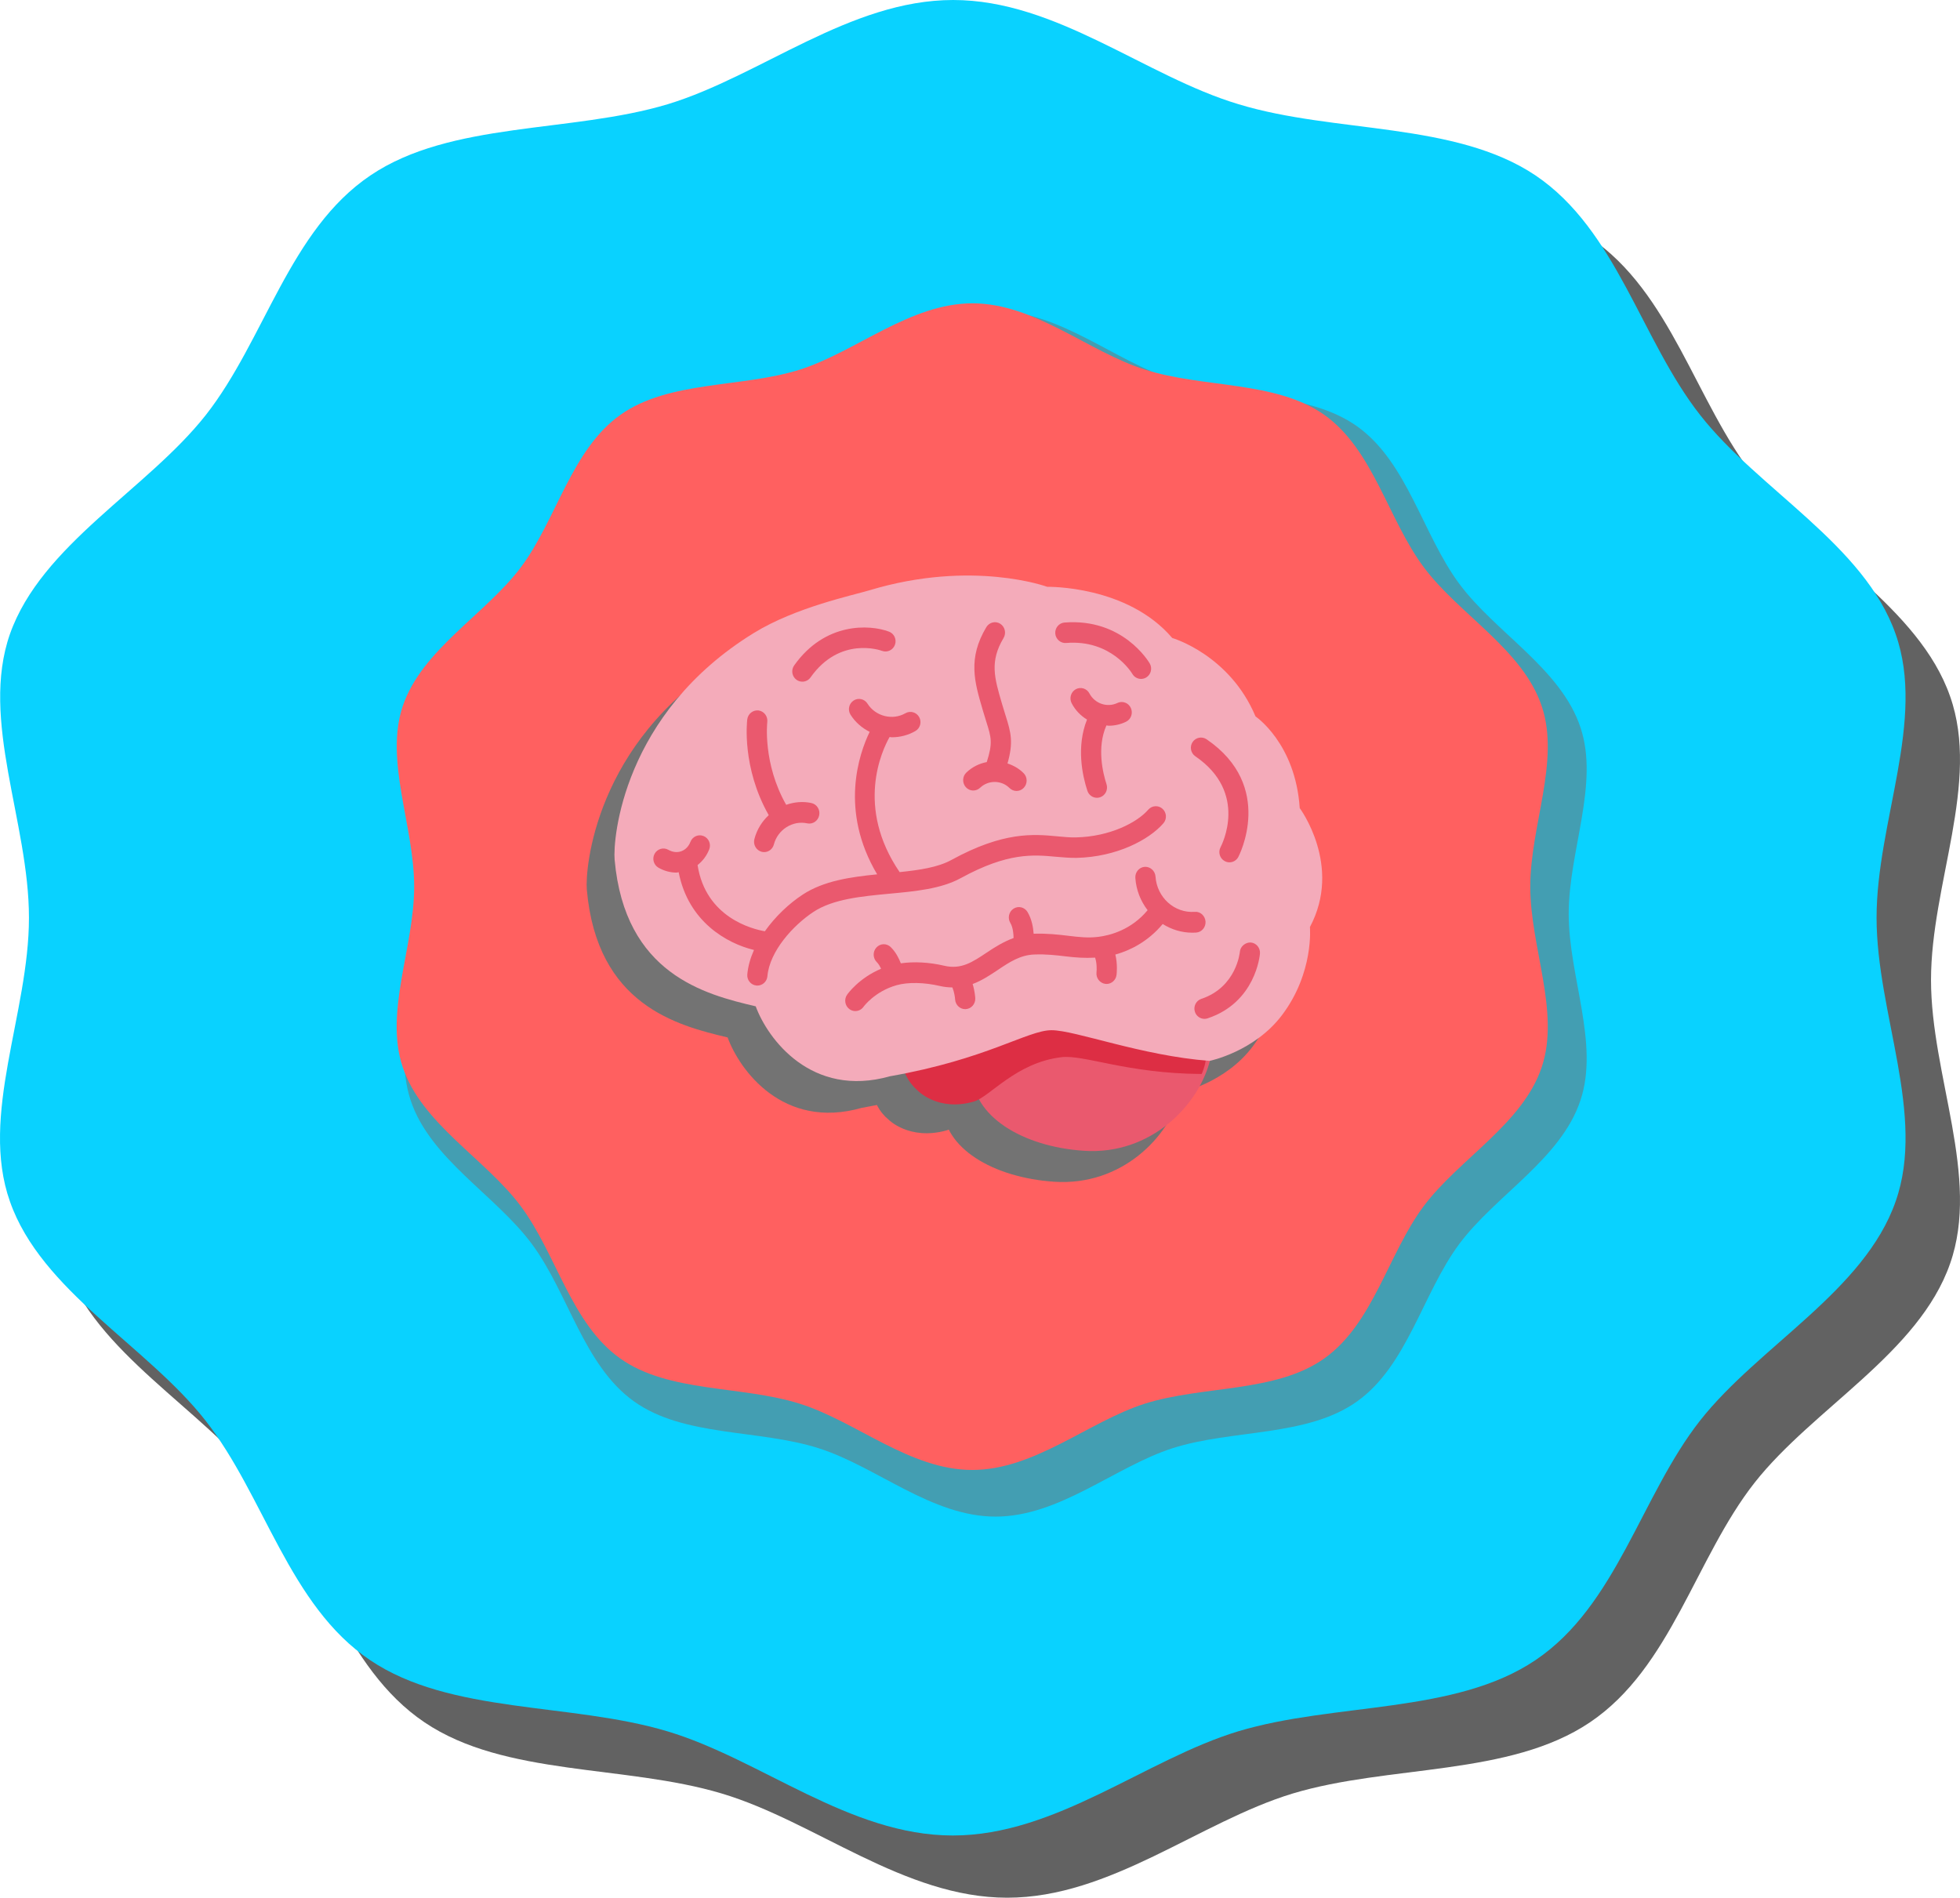 <svg width="252" height="244" viewBox="0 0 252 244" fill="none" xmlns="http://www.w3.org/2000/svg">
<path d="M248.273 126C248.273 113.687 254.645 100.616 250.725 89.53C246.706 78.018 233.085 70.941 225.589 61.361C217.993 51.69 214.858 37.584 204.422 30.554C194.08 23.617 178.645 25.175 166.248 21.401C154.244 17.815 142.827 8 129.55 8C116.269 8 104.802 17.767 92.848 21.401C80.451 25.127 64.966 23.569 54.628 30.554C44.192 37.584 41.053 51.69 33.461 61.361C25.915 70.941 12.34 78.018 8.275 89.53C4.405 100.616 10.723 113.687 10.723 126C10.723 138.313 4.355 151.384 8.275 162.473C12.291 173.986 25.915 181.063 33.412 190.639C41.008 200.31 44.142 214.42 54.579 221.449C64.916 228.431 80.352 226.873 92.798 230.603C104.802 234.189 116.219 244 129.5 244C142.778 244 154.244 234.233 166.202 230.603C178.599 226.873 194.08 228.431 204.422 221.449C214.858 214.42 217.993 200.31 225.589 190.639C233.135 181.063 246.706 173.986 250.725 162.473C254.645 151.336 248.273 138.269 248.273 126Z" fill="#626262"/>
<path d="M241.273 118C241.273 105.687 247.645 92.616 243.725 81.53C239.706 70.018 226.085 62.941 218.589 53.361C210.993 43.69 207.858 29.584 197.422 22.554C187.08 15.617 171.645 17.175 159.248 13.401C147.244 9.815 135.827 0 122.55 0C109.269 0 97.802 9.767 85.848 13.401C73.451 17.127 57.966 15.569 47.628 22.554C37.192 29.584 34.053 43.69 26.461 53.361C18.915 62.941 5.34 70.018 1.275 81.53C-2.595 92.616 3.723 105.687 3.723 118C3.723 130.313 -2.645 143.384 1.275 154.473C5.291 165.986 18.915 173.063 26.412 182.639C34.008 192.31 37.142 206.42 47.579 213.449C57.916 220.431 73.352 218.873 85.798 222.603C97.802 226.189 109.219 236 122.5 236C135.778 236 147.244 226.233 159.202 222.603C171.599 218.873 187.08 220.431 197.422 213.449C207.858 206.42 210.993 192.31 218.589 182.639C226.135 173.063 239.706 165.986 243.725 154.473C247.645 143.336 241.273 130.269 241.273 118Z" fill="#09D2FF"/>
<path d="M201.69 117.501C201.69 109.413 205.641 100.829 203.209 93.546C200.717 85.986 192.266 81.338 187.613 75.048C182.901 68.694 180.957 59.43 174.482 54.813C168.067 50.257 158.491 51.281 150.799 48.802C143.351 46.445 136.269 40 128.03 40C119.793 40 112.678 46.415 105.26 48.802C97.569 51.248 87.962 50.227 81.55 54.813C75.073 59.43 73.129 68.694 68.416 75.048C63.734 81.338 55.313 85.986 52.791 93.546C50.389 100.829 54.31 109.413 54.31 117.501C54.31 125.587 50.359 134.171 52.791 141.454C55.283 149.014 63.734 153.662 68.387 159.954C73.097 166.306 75.043 175.57 81.518 180.189C87.933 184.773 97.509 183.752 105.231 186.2C112.678 188.555 119.761 195 128 195C136.237 195 143.351 188.585 150.769 186.2C158.461 183.752 168.067 184.773 174.482 180.189C180.957 175.57 182.901 166.306 187.613 159.954C192.296 153.662 200.717 149.014 203.209 141.454C205.641 134.14 201.69 125.557 201.69 117.501Z" fill="#439EB2"/>
<path d="M196.749 114C196.749 106.174 200.598 97.866 198.23 90.82C195.802 83.503 187.574 79.005 183.045 72.916C178.457 66.769 176.563 57.803 170.259 53.335C164.012 48.926 154.687 49.916 147.199 47.518C139.947 45.238 133.051 39 125.03 39C117.007 39 110.081 45.208 102.859 47.518C95.371 49.886 86.016 48.895 79.771 53.335C73.467 57.803 71.571 66.769 66.985 72.916C62.426 79.005 54.226 83.503 51.77 90.82C49.432 97.866 53.249 106.174 53.249 114C53.249 121.826 49.402 130.134 51.77 137.182C54.196 144.499 62.426 148.998 66.955 155.084C71.543 161.231 73.437 170.199 79.742 174.667C85.986 179.104 95.311 178.114 102.829 180.485C110.081 182.764 116.977 189 125 189C133.021 189 139.947 182.792 147.171 180.485C154.66 178.114 164.012 179.104 170.259 174.667C176.563 170.199 178.457 161.231 183.045 155.084C187.604 148.998 195.802 144.499 198.23 137.182C200.598 130.103 196.749 121.798 196.749 114Z" fill="#FF6060"/>
<path d="M152.175 137.918C152.182 138.667 151.991 139.648 151.793 140.456C150.403 146.144 144.232 152.522 135.543 151.943C127.668 151.417 121.256 147.589 121.256 142.222C121.256 136.855 127.652 132.504 135.543 132.504C143.433 132.504 152.124 132.551 152.175 137.918Z" fill="#737373"/>
<path d="M135.542 133.405C131.304 133.405 121.633 134.592 119.411 134.592C115.492 134.592 112.311 137.084 112.311 140.157C112.311 141.636 113.059 142.972 114.258 143.969C114.258 143.969 116.891 146.643 121.635 145.361C123.711 144.798 127.088 140.627 133.031 139.964C135.993 139.632 141.538 141.951 151.288 142.007C151.705 141.096 151.792 140.463 151.792 140.463C151.792 135.089 143.432 133.405 135.542 133.405Z" fill="#737373"/>
<path d="M151.793 140.457C151.793 140.457 157.51 139.284 161.064 134.55C165.207 129.029 164.664 123.12 164.664 123.12C168.862 115.169 163.354 107.714 163.354 107.714C162.806 99.318 157.683 95.843 157.683 95.843C154.354 87.834 146.994 85.683 146.994 85.683C141.214 78.835 130.962 79.057 130.962 79.057C130.962 79.057 121.355 75.491 108.168 79.499C105.988 80.162 98.678 81.706 93.334 85.02C76.487 95.462 75.212 111.748 75.449 114.394C76.754 129.192 87.008 131.843 93.552 133.389C95.078 137.584 100.694 145.317 110.783 142.446C123.217 140.237 128.451 136.481 131.505 136.481C134.562 136.481 143.069 139.796 151.793 140.457Z" fill="#737373"/>
<path d="M120.346 116.664C126.441 113.338 129.744 113.647 132.66 113.915C133.587 113.999 134.464 114.067 135.351 114.06C140.543 113.941 144.751 111.727 146.611 109.583C147.087 109.031 147.034 108.195 146.491 107.71C145.952 107.228 145.128 107.277 144.643 107.829C143.209 109.485 139.673 111.309 135.291 111.411C134.506 111.435 133.716 111.355 132.901 111.278C129.773 110.984 125.888 110.624 119.103 114.331C117.363 115.284 114.976 115.636 112.389 115.9C106.639 107.495 110.098 100.175 111.088 98.43C111.185 98.437 111.279 98.468 111.378 98.468C112.425 98.468 113.477 98.209 114.43 97.662C115.059 97.302 115.282 96.494 114.925 95.857C114.571 95.221 113.772 94.997 113.144 95.357C111.468 96.317 109.263 95.761 108.222 94.119C107.831 93.5 107.023 93.32 106.416 93.72C105.808 94.114 105.631 94.932 106.02 95.548C106.641 96.532 107.516 97.27 108.503 97.765C107.138 100.57 104.549 107.943 109.477 116.19C106.01 116.533 102.539 117.028 99.821 118.803C98.07 119.948 96.274 121.622 94.907 123.549C93.259 123.264 87.231 121.76 86.179 114.987C86.835 114.471 87.362 113.794 87.689 112.955C87.956 112.276 87.627 111.505 86.954 111.236C86.282 110.965 85.523 111.299 85.256 111.981C85.023 112.577 84.6 113.011 84.066 113.203C83.539 113.392 82.938 113.329 82.383 113.016C81.748 112.659 80.954 112.894 80.604 113.53C80.254 114.17 80.48 114.978 81.113 115.333C81.854 115.753 82.65 115.963 83.442 115.963C83.539 115.963 83.631 115.919 83.728 115.914C84.973 122.309 89.965 125.119 93.496 125.969C93.036 126.999 92.723 128.059 92.628 129.129C92.566 129.855 93.098 130.502 93.818 130.565L93.936 130.57C94.605 130.57 95.179 130.054 95.238 129.362C95.522 126.146 98.551 122.79 101.241 121.027C103.764 119.38 107.458 119.032 111.033 118.696C114.502 118.376 117.779 118.068 120.346 116.664ZM154.024 112.677C153.681 113.32 153.916 114.125 154.549 114.471C154.747 114.583 154.963 114.637 155.175 114.637C155.638 114.637 156.084 114.389 156.324 113.95C156.372 113.859 161.144 104.809 152.211 98.725C151.614 98.323 150.8 98.479 150.395 99.087C149.992 99.692 150.151 100.516 150.749 100.925C157.67 105.638 154.176 112.392 154.024 112.677ZM99.77 91.277C100.178 91.277 100.578 91.087 100.832 90.725C104.627 85.379 109.884 87.208 110.108 87.294C110.784 87.542 111.53 87.194 111.781 86.51C112.034 85.823 111.689 85.062 111.01 84.807C108.496 83.864 102.694 83.567 98.707 89.182C98.286 89.772 98.419 90.602 99.006 91.029C99.239 91.197 99.506 91.277 99.77 91.277ZM133.988 86.274C139.811 85.793 142.461 90.069 142.58 90.27C142.827 90.688 143.262 90.922 143.708 90.922C143.934 90.922 144.164 90.863 144.371 90.739C144.995 90.368 145.204 89.558 144.841 88.927C144.698 88.684 141.333 83.048 133.783 83.63C133.063 83.686 132.526 84.326 132.582 85.057C132.639 85.786 133.29 86.339 133.988 86.274ZM157.937 125C157.293 124.962 156.584 125.478 156.526 126.212C156.522 126.258 156.105 130.766 151.527 132.291C150.841 132.52 150.468 133.267 150.696 133.963C150.873 134.519 151.389 134.874 151.939 134.874C152.075 134.874 152.211 134.853 152.346 134.809C158.556 132.747 159.116 126.688 159.137 126.431C159.192 125.7 158.658 125.058 157.937 125Z" fill="#737373"/>
<path d="M93.152 112.121C92.963 112.829 93.376 113.556 94.075 113.745C94.188 113.777 94.303 113.791 94.416 113.791C94.994 113.791 95.521 113.401 95.677 112.81C96.174 110.926 98.103 109.716 100.002 110.122C100.711 110.269 101.402 109.814 101.551 109.097C101.701 108.38 101.247 107.679 100.538 107.527C99.422 107.289 98.303 107.401 97.272 107.756C94.22 102.471 94.814 97.26 94.821 97.204C94.915 96.48 94.413 95.815 93.698 95.714C92.987 95.628 92.326 96.123 92.227 96.847C92.192 97.104 91.495 102.985 95.01 109.076C94.135 109.872 93.47 110.914 93.152 112.121ZM122.414 105.575C123.48 104.575 125.188 104.594 126.221 105.615C126.479 105.862 126.806 105.988 127.135 105.988C127.478 105.988 127.818 105.853 128.072 105.584C128.576 105.061 128.564 104.22 128.046 103.711C127.446 103.12 126.725 102.726 125.961 102.478C126.734 99.785 126.428 98.589 125.71 96.35C125.583 95.962 125.445 95.525 125.298 95.03L125.22 94.766C124.267 91.564 123.636 89.45 125.448 86.47C125.827 85.847 125.634 85.031 125.017 84.646C124.414 84.265 123.599 84.452 123.217 85.08C120.789 89.077 121.68 92.071 122.716 95.534L122.794 95.798C122.948 96.314 123.088 96.763 123.22 97.169C123.866 99.187 124.062 99.862 123.273 102.3C122.306 102.483 121.383 102.926 120.628 103.636C120.098 104.134 120.071 104.975 120.563 105.51C121.058 106.047 121.887 106.072 122.414 105.575ZM139.074 97.662C139.836 97.662 140.605 97.501 141.323 97.155C141.976 96.845 142.257 96.053 141.949 95.392C141.643 94.729 140.851 94.453 140.209 94.757C138.894 95.383 137.274 94.841 136.586 93.547C136.243 92.9 135.444 92.664 134.813 93.003C134.176 93.348 133.936 94.154 134.279 94.796C134.751 95.689 135.451 96.389 136.268 96.877C134.862 100.336 135.66 104.01 136.312 105.958C136.496 106.511 137.007 106.859 137.552 106.859C137.693 106.859 137.831 106.838 137.971 106.792C138.657 106.558 139.026 105.804 138.791 105.112C138.351 103.793 137.499 100.458 138.786 97.622C138.885 97.627 138.977 97.662 139.074 97.662ZM151.632 122.655C151.581 121.926 150.958 121.349 150.242 121.417C147.586 121.606 145.325 119.57 145.143 116.902C145.093 116.174 144.451 115.629 143.749 115.669C143.031 115.721 142.485 116.354 142.531 117.082C142.639 118.647 143.228 120.055 144.124 121.204C142.02 123.711 139.263 124.425 137.727 124.607C136.367 124.771 135.179 124.631 133.805 124.467C132.546 124.32 131.121 124.154 129.361 124.208L129.347 124.21C129.296 123.451 129.117 122.347 128.548 121.426C128.166 120.81 127.358 120.621 126.746 121.008C126.136 121.396 125.947 122.213 126.332 122.835C126.684 123.405 126.748 124.313 126.748 124.757C125.429 125.236 124.288 125.941 123.256 126.623C121.413 127.835 119.96 128.795 117.776 128.298C115.797 127.837 113.815 127.746 112.135 127.985C111.872 127.319 111.458 126.525 110.82 125.911C110.293 125.408 109.467 125.429 108.97 125.964C108.475 126.494 108.495 127.335 109.023 127.837C109.246 128.052 109.425 128.365 109.568 128.678C106.682 129.881 105.234 131.894 105.167 131.992C104.748 132.586 104.886 133.405 105.466 133.83C105.697 133.999 105.964 134.08 106.231 134.08C106.638 134.08 107.038 133.891 107.294 133.536C107.308 133.515 108.744 131.567 111.58 130.78C113.046 130.372 115.147 130.407 117.196 130.878C117.769 131.011 118.301 131.056 118.816 131.065C119.06 131.642 119.155 132.329 119.169 132.583C119.21 133.289 119.785 133.833 120.474 133.833L120.545 133.83C121.263 133.791 121.816 133.174 121.783 132.445C121.774 132.312 121.723 131.528 121.443 130.626C122.649 130.185 123.698 129.493 124.686 128.844C126.182 127.854 127.6 126.92 129.45 126.859C130.999 126.803 132.277 126.952 133.508 127.099C134.751 127.244 135.969 127.34 137.315 127.261C137.552 127.931 137.536 128.828 137.499 129.127C137.412 129.851 137.918 130.512 138.634 130.607C138.689 130.617 138.745 130.619 138.8 130.619C139.447 130.619 140.008 130.133 140.096 129.465C140.117 129.302 140.25 128.108 139.942 126.866C141.82 126.354 144.149 125.243 146.078 122.968C147.208 123.666 148.525 124.077 149.924 124.077C150.088 124.077 150.251 124.073 150.414 124.061C151.133 124.014 151.678 123.386 151.632 122.655Z" fill="#737373"/>
<path d="M156 133.56C156.009 134.33 155.817 135.337 155.617 136.167C154.223 142.007 148.036 148.557 139.324 147.962C131.432 147.423 125 143.492 125 137.98C125 132.468 131.415 128 139.324 128C147.235 128 155.951 128.048 156 133.56Z" fill="#EA596E"/>
<path d="M138.948 129C134.762 129 125.208 130.254 123.016 130.254C119.142 130.254 116 132.887 116 136.134C116 137.696 116.741 139.108 117.926 140.162C117.926 140.162 120.527 142.987 125.211 141.632C127.261 141.038 130.597 136.63 136.47 135.929C139.394 135.579 144.873 138.029 154.502 138.089C154.916 137.126 155 136.458 155 136.458C155 130.779 146.742 129 138.948 129Z" fill="#DD2E44"/>
<path d="M155.522 136.405C155.522 136.405 161.251 135.241 164.812 130.542C168.965 125.06 168.419 119.194 168.419 119.194C172.626 111.302 167.107 103.901 167.107 103.901C166.56 95.565 161.424 92.115 161.424 92.115C158.091 84.165 150.715 82.029 150.715 82.029C144.924 75.231 134.649 75.451 134.649 75.451C134.649 75.451 125.024 71.911 111.809 75.89C109.624 76.548 102.302 78.081 96.946 81.371C80.064 91.737 78.786 107.905 79.023 110.532C80.331 125.223 90.606 127.854 97.163 129.389C98.692 133.553 104.32 141.23 114.429 138.381C126.888 136.187 132.135 132.459 135.195 132.459C138.256 132.459 146.78 135.749 155.522 136.405Z" fill="#F4ABBA"/>
<path d="M123.553 112.891C129.591 109.584 132.865 109.891 135.755 110.158C136.674 110.241 137.544 110.309 138.422 110.302C143.571 110.183 147.738 107.982 149.584 105.85C150.056 105.301 150.001 104.47 149.463 103.987C148.929 103.508 148.113 103.557 147.631 104.105C146.21 105.752 142.706 107.568 138.363 107.668C137.585 107.691 136.804 107.612 135.995 107.536C132.894 107.243 129.044 106.885 122.321 110.571C120.594 111.519 118.228 111.869 115.667 112.132C109.966 103.773 113.394 96.495 114.375 94.76C114.471 94.766 114.565 94.797 114.665 94.797C115.701 94.797 116.746 94.539 117.69 93.996C118.313 93.638 118.532 92.834 118.18 92.2C117.827 91.568 117.035 91.346 116.412 91.703C114.752 92.658 112.569 92.107 111.535 90.472C111.15 89.857 110.347 89.678 109.744 90.075C109.144 90.468 108.967 91.281 109.354 91.894C109.968 92.871 110.835 93.605 111.814 94.098C110.461 96.887 107.897 104.219 112.778 112.42C109.343 112.761 105.903 113.256 103.211 115.019C101.473 116.157 99.696 117.822 98.338 119.738C96.707 119.455 90.733 117.959 89.688 111.224C90.338 110.711 90.86 110.037 91.187 109.203C91.451 108.527 91.123 107.763 90.457 107.494C89.79 107.224 89.038 107.557 88.773 108.235C88.543 108.827 88.125 109.259 87.596 109.449C87.071 109.64 86.478 109.575 85.926 109.264C85.296 108.908 84.512 109.143 84.163 109.777C83.816 110.411 84.042 111.215 84.667 111.568C85.404 111.986 86.191 112.195 86.975 112.195C87.071 112.195 87.162 112.151 87.258 112.146C88.492 118.505 93.44 121.299 96.94 122.144C96.484 123.169 96.176 124.223 96.082 125.287C96.018 126.009 96.545 126.652 97.259 126.715L97.376 126.72C98.039 126.72 98.607 126.206 98.667 125.519C98.947 122.321 101.949 118.983 104.616 117.23C107.116 115.592 110.778 115.246 114.321 114.912C117.758 114.594 121.007 114.287 123.553 112.891ZM156.929 108.927C156.59 109.566 156.825 110.367 157.45 110.711C157.646 110.822 157.863 110.875 158.072 110.875C158.529 110.875 158.971 110.629 159.208 110.193C159.256 110.102 163.988 101.102 155.132 95.052C154.541 94.653 153.733 94.808 153.332 95.412C152.933 96.014 153.09 96.834 153.686 97.24C160.543 101.927 157.08 108.644 156.929 108.927ZM103.159 87.646C103.562 87.646 103.959 87.458 104.212 87.098C107.974 81.781 113.182 83.6 113.404 83.686C114.074 83.932 114.816 83.586 115.064 82.906C115.313 82.223 114.971 81.466 114.298 81.212C111.807 80.274 106.056 79.979 102.105 85.562C101.687 86.15 101.819 86.975 102.401 87.4C102.632 87.567 102.896 87.646 103.159 87.646ZM137.071 82.671C142.843 82.192 145.469 86.445 145.587 86.645C145.831 87.061 146.262 87.293 146.707 87.293C146.929 87.293 147.157 87.235 147.362 87.112C147.98 86.742 148.188 85.936 147.827 85.309C147.686 85.068 144.351 79.463 136.868 80.042C136.154 80.098 135.623 80.734 135.678 81.461C135.735 82.186 136.38 82.736 137.071 82.671ZM160.808 121.18C160.171 121.143 159.468 121.657 159.411 122.386C159.405 122.432 158.992 126.915 154.454 128.431C153.775 128.659 153.405 129.402 153.631 130.094C153.806 130.647 154.317 131 154.863 131C154.997 131 155.132 130.979 155.266 130.935C161.421 128.884 161.976 122.86 161.996 122.604C162.051 121.877 161.522 121.238 160.808 121.18Z" fill="#EA596E"/>
<path d="M96.995 107.878C96.807 108.591 97.218 109.323 97.91 109.513C98.022 109.546 98.136 109.56 98.248 109.56C98.823 109.56 99.344 109.167 99.499 108.572C99.992 106.673 101.907 105.454 103.789 105.864C104.492 106.012 105.177 105.553 105.325 104.831C105.473 104.111 105.024 103.403 104.321 103.25C103.216 103.01 102.104 103.123 101.081 103.48C98.054 98.156 98.643 92.906 98.65 92.85C98.743 92.12 98.246 91.45 97.538 91.349C96.83 91.261 96.177 91.76 96.077 92.49C96.045 92.749 95.351 98.673 98.837 104.81C97.972 105.612 97.312 106.661 96.995 107.878ZM126.018 101.283C127.075 100.276 128.769 100.294 129.796 101.323C130.049 101.572 130.373 101.699 130.702 101.699C131.042 101.699 131.378 101.563 131.631 101.292C132.129 100.765 132.118 99.918 131.604 99.405C131.008 98.81 130.294 98.412 129.536 98.163C130.305 95.45 130.001 94.245 129.287 91.989C129.161 91.598 129.024 91.16 128.878 90.659L128.801 90.393C127.855 87.167 127.23 85.038 129.027 82.036C129.403 81.407 129.211 80.586 128.602 80.198C128.002 79.814 127.193 80.003 126.814 80.636C124.406 84.662 125.292 87.678 126.317 91.167L126.394 91.433C126.547 91.953 126.687 92.405 126.817 92.814C127.458 94.847 127.652 95.527 126.869 97.984C125.91 98.167 124.995 98.614 124.246 99.33C123.723 99.831 123.694 100.678 124.182 101.217C124.673 101.758 125.495 101.784 126.018 101.283ZM142.542 93.311C143.297 93.311 144.062 93.148 144.772 92.8C145.423 92.487 145.699 91.69 145.393 91.024C145.089 90.356 144.306 90.078 143.667 90.384C142.363 91.014 140.756 90.469 140.074 89.165C139.734 88.513 138.941 88.276 138.316 88.617C137.686 88.965 137.446 89.777 137.786 90.424C138.254 91.323 138.95 92.028 139.759 92.52C138.366 96.005 139.158 99.706 139.804 101.668C139.985 102.226 140.491 102.577 141.035 102.577C141.172 102.577 141.309 102.556 141.45 102.508C142.131 102.273 142.494 101.513 142.263 100.817C141.827 99.487 140.98 96.127 142.256 93.271C142.357 93.276 142.446 93.311 142.542 93.311ZM154.997 118.489C154.947 117.755 154.328 117.174 153.618 117.242C150.986 117.433 148.742 115.381 148.564 112.694C148.511 111.96 147.875 111.412 147.181 111.452C146.466 111.504 145.925 112.141 145.973 112.875C146.078 114.452 146.662 115.873 147.55 117.028C145.464 119.553 142.729 120.273 141.206 120.457C139.859 120.621 138.679 120.48 137.316 120.315C136.067 120.167 134.656 120 132.908 120.054L132.896 120.057C132.844 119.292 132.666 118.179 132.104 117.252C131.725 116.631 130.921 116.44 130.314 116.831C129.709 117.221 129.522 118.045 129.903 118.671C130.252 119.245 130.316 120.16 130.316 120.607C129.008 121.089 127.876 121.8 126.853 122.487C125.027 123.708 123.584 124.675 121.417 124.174C119.454 123.711 117.489 123.619 115.822 123.859C115.562 123.188 115.153 122.388 114.518 121.769C113.998 121.264 113.176 121.285 112.683 121.824C112.192 122.358 112.213 123.205 112.735 123.711C112.959 123.927 113.135 124.242 113.279 124.558C110.414 125.769 108.978 127.798 108.912 127.896C108.496 128.494 108.633 129.32 109.211 129.748C109.439 129.918 109.704 130 109.969 130C110.37 130 110.768 129.809 111.021 129.452C111.035 129.431 112.459 127.468 115.272 126.675C116.726 126.264 118.81 126.299 120.844 126.774C121.413 126.908 121.938 126.953 122.449 126.962C122.691 127.544 122.785 128.235 122.799 128.492C122.84 129.202 123.411 129.751 124.093 129.751L124.164 129.748C124.878 129.708 125.426 129.087 125.392 128.353C125.385 128.219 125.333 127.428 125.054 126.52C126.25 126.075 127.292 125.379 128.271 124.725C129.757 123.727 131.161 122.786 132.997 122.725C134.533 122.668 135.8 122.819 137.024 122.967C138.254 123.113 139.464 123.209 140.797 123.129C141.035 123.805 141.017 124.708 140.98 125.009C140.893 125.739 141.396 126.405 142.106 126.501C142.16 126.511 142.215 126.513 142.27 126.513C142.911 126.513 143.468 126.024 143.555 125.351C143.576 125.186 143.708 123.984 143.402 122.732C145.265 122.217 147.578 121.097 149.491 118.805C150.609 119.508 151.915 119.922 153.303 119.922C153.465 119.922 153.628 119.918 153.79 119.906C154.504 119.859 155.043 119.226 154.997 118.489Z" fill="#EA596E"/>
</svg>

